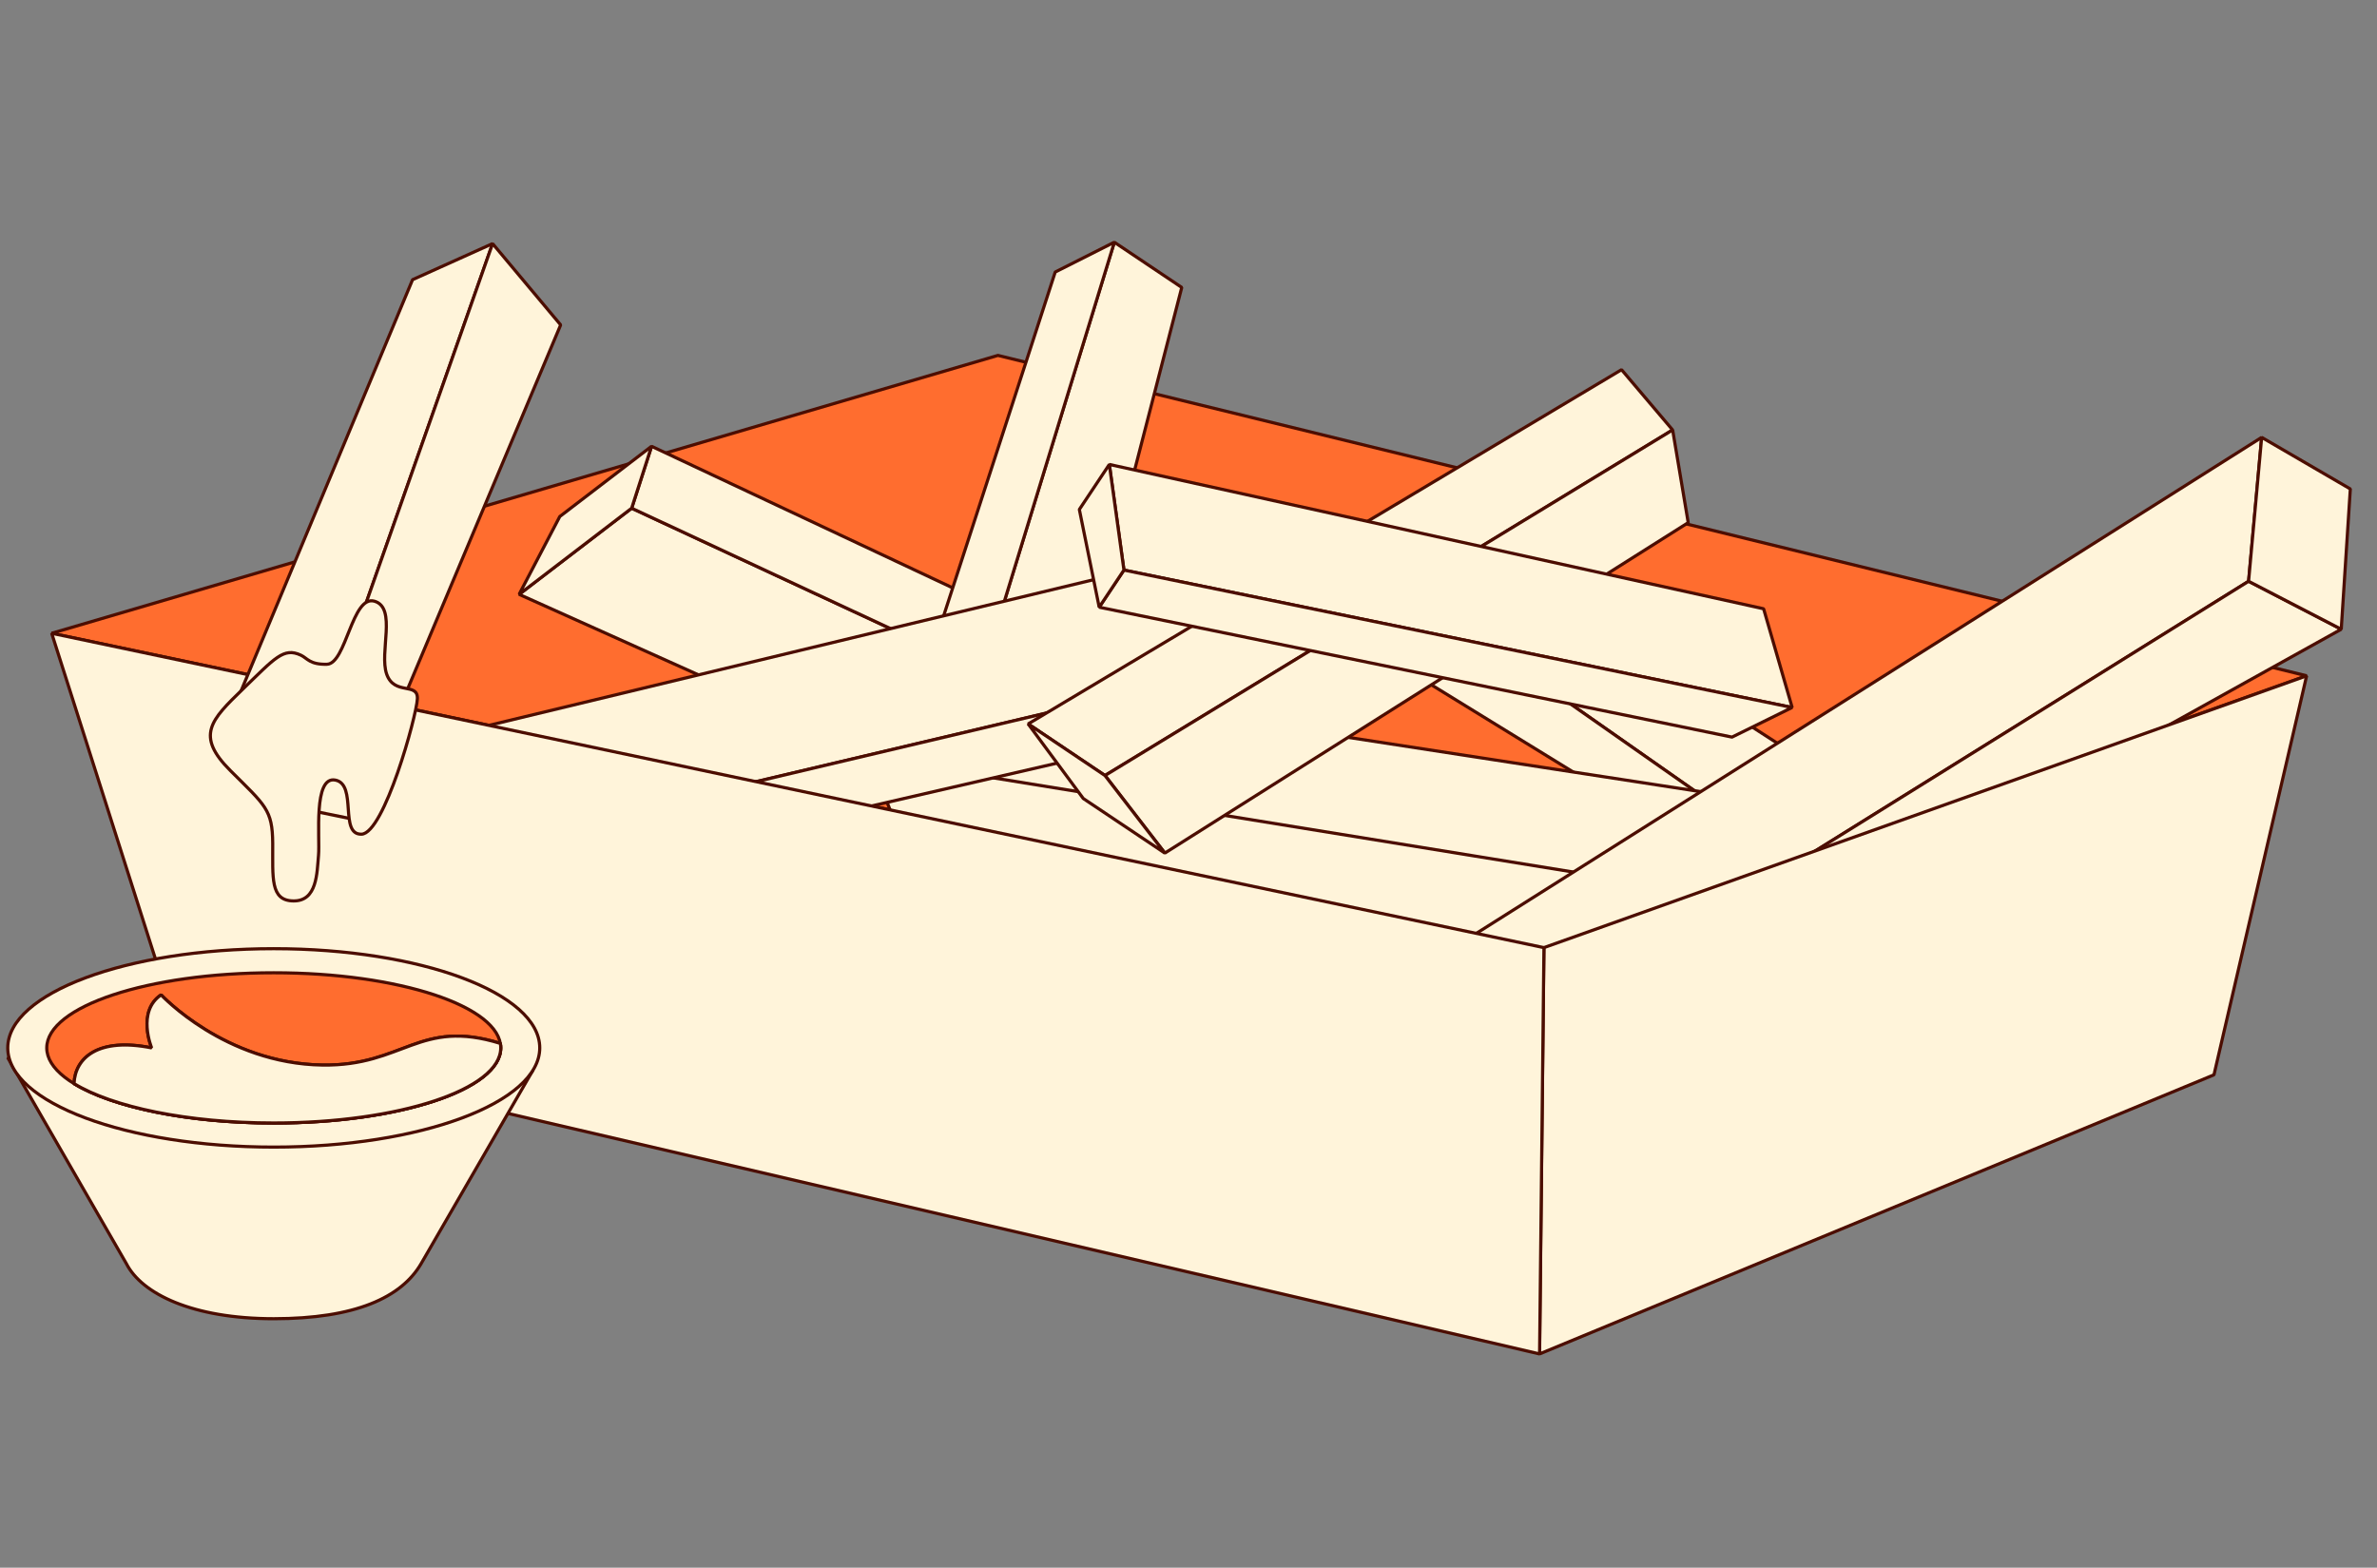 <svg width="602" height="397" viewBox="0 0 602 397" fill="none" xmlns="http://www.w3.org/2000/svg">
<rect x="0" y="0" width="602" height="397" fill="#808080" stroke="none"/>
<g clip-path="url(#clip0_957_26123)">
<path d="M252.743 90.004L254.514 136.363L252.743 90.004Z" fill="#FFF4DA"/>
<path d="M252.743 90.004L254.514 136.363" stroke="#4C0D00" stroke-width="0.8" stroke-linejoin="bevel"/>
<path d="M13.091 160.37L252.74 90.003L584.19 171.137L391.018 239.976L13.091 160.37Z" fill="#FF6D2F"/>
<path d="M13.091 160.37L252.74 90.003L584.19 171.137L391.018 239.976L13.091 160.37Z" stroke="#4C0D00" stroke-width="0.8" stroke-linejoin="bevel"/>
<path d="M365.739 133.67L469.892 200.99L468.2 227.603L343.953 140.595L365.739 133.67Z" fill="#FFF4DA"/>
<path d="M365.739 133.67L469.892 200.99L468.2 227.603L343.953 140.595L365.739 133.67Z" stroke="#4C0D00" stroke-width="0.8" stroke-linejoin="bevel"/>
<path d="M344.994 162.659L474.63 242.353L468.2 227.605L343.953 140.595L344.994 162.659Z" fill="#FFF4DA"/>
<path d="M344.994 162.659L474.63 242.353L468.2 227.605L343.953 140.595L344.994 162.659Z" stroke="#4C0D00" stroke-width="0.8" stroke-linejoin="bevel"/>
<path d="M474.647 242.351L468.215 227.599L468.992 215.25L469.902 200.991L476.332 215.719L474.647 242.351Z" fill="#FFF4DA"/>
<path d="M474.647 242.351L468.215 227.599L468.992 215.25L469.902 200.991L476.332 215.719L474.647 242.351Z" stroke="#4C0D00" stroke-width="0.8" stroke-linejoin="bevel"/>
<path d="M131.472 150.513L279.492 216.957L306.056 196.628L159.975 128.7L131.472 150.513Z" fill="#FFF4DA"/>
<path d="M131.472 150.513L279.492 216.957L306.056 196.628L159.975 128.7L131.472 150.513Z" stroke="#4C0D00" stroke-width="0.8" stroke-linejoin="bevel"/>
<path d="M165.021 113.023L304.307 178.503L306.064 196.628L159.983 128.7L165.021 113.023Z" fill="#FFF4DA"/>
<path d="M165.021 113.023L304.307 178.503L306.064 196.628L159.983 128.7L165.021 113.023Z" stroke="#4C0D00" stroke-width="0.8" stroke-linejoin="bevel"/>
<path d="M131.472 150.512L141.772 130.808L165.013 113.022L159.975 128.699L131.472 150.512Z" fill="#FFF4DA"/>
<path d="M131.472 150.512L141.772 130.808L165.013 113.022L159.975 128.699L131.472 150.512Z" stroke="#4C0D00" stroke-width="0.8" stroke-linejoin="bevel"/>
<path d="M299.292 72.792L271.347 181.075L251.581 161.341L282.208 61.336L299.292 72.792Z" fill="#FFF4DA"/>
<path d="M299.292 72.792L271.347 181.075L251.581 161.341L282.208 61.336L299.292 72.792Z" stroke="#4C0D00" stroke-width="0.8" stroke-linejoin="bevel"/>
<path d="M267.246 68.89L237.046 161.939L251.589 161.341L282.216 61.336L267.246 68.89Z" fill="#FFF4DA"/>
<path d="M267.246 68.89L237.046 161.939L251.589 161.341L282.216 61.336L267.246 68.89Z" stroke="#4C0D00" stroke-width="0.8" stroke-linejoin="bevel"/>
<path d="M237.732 170.77L448.643 203.237L467.71 232.08C467.71 232.08 296.308 218.252 220.24 191.9L237.732 170.77Z" fill="#FFF4DA"/>
<path d="M237.732 170.77L448.643 203.237L467.71 232.08C467.71 232.08 296.308 218.252 220.24 191.9L237.732 170.77Z" stroke="#4C0D00" stroke-width="0.8" stroke-linejoin="bevel"/>
<path d="M229.973 216.69L460.592 249.682L467.709 232.079L220.24 191.901L229.973 216.69Z" fill="#FFF4DA"/>
<path d="M229.973 216.69L460.592 249.682L467.709 232.079L220.24 191.901L229.973 216.69Z" stroke="#4C0D00" stroke-width="0.8" stroke-linejoin="bevel"/>
<path d="M332.105 164.717L311.858 138.396L105.407 188.125L123.379 214.045L332.105 164.717Z" fill="#FFF4DA"/>
<path d="M332.105 164.717L311.858 138.396L105.407 188.125L123.379 214.045L332.105 164.717Z" stroke="#4C0D00" stroke-width="0.8" stroke-linejoin="bevel"/>
<path d="M332.116 164.716L310.456 183.386L139.404 222.879L123.391 214.044L332.116 164.716Z" fill="#FFF4DA"/>
<path d="M332.116 164.716L310.456 183.386L139.404 222.879L123.391 214.044L332.116 164.716Z" stroke="#4C0D00" stroke-width="0.8" stroke-linejoin="bevel"/>
<path d="M279.846 196.391L423.606 108.88L410.674 93.621L260.391 183.325L279.846 196.391Z" fill="#FFF4DA"/>
<path d="M279.846 196.391L423.606 108.88L410.674 93.621L260.391 183.325L279.846 196.391Z" stroke="#4C0D00" stroke-width="0.8" stroke-linejoin="bevel"/>
<path d="M279.857 196.39L423.617 108.879L427.558 132.355L295.016 216.032L279.857 196.39Z" fill="#FFF4DA"/>
<path d="M279.857 196.39L423.617 108.879L427.558 132.355L295.016 216.032L279.857 196.39Z" stroke="#4C0D00" stroke-width="0.8" stroke-linejoin="bevel"/>
<path d="M295.005 216.032L274.346 202.21L260.391 183.325L279.845 196.39L295.005 216.032Z" fill="#FFF4DA"/>
<path d="M295.005 216.032L274.346 202.21L260.391 183.325L279.845 196.39L295.005 216.032Z" stroke="#4C0D00" stroke-width="0.8" stroke-linejoin="bevel"/>
<path d="M446.653 154.163L280.955 117.618L284.654 144.364L453.884 179.169L446.653 154.163Z" fill="#FFF4DA"/>
<path d="M446.653 154.163L280.955 117.618L284.654 144.364L453.884 179.169L446.653 154.163Z" stroke="#4C0D00" stroke-width="0.8" stroke-linejoin="bevel"/>
<path d="M438.65 186.663L278.378 153.767L284.64 144.364L453.869 179.168L438.65 186.663Z" fill="#FFF4DA"/>
<path d="M438.65 186.663L278.378 153.767L284.64 144.364L453.869 179.168L438.65 186.663Z" stroke="#4C0D00" stroke-width="0.8" stroke-linejoin="bevel"/>
<path d="M273.354 129.019L280.948 117.616L284.647 144.363L278.384 153.766L273.354 129.019Z" fill="#FFF4DA"/>
<path d="M273.354 129.019L280.948 117.616L284.647 144.363L278.384 153.766L273.354 129.019Z" stroke="#4C0D00" stroke-width="0.8" stroke-linejoin="bevel"/>
<path d="M572.806 110.753L350.982 250.84L368.653 272.19L569.492 147.197L572.806 110.753Z" fill="#FFF4DA"/>
<path d="M572.806 110.753L350.982 250.84L368.653 272.19L569.492 147.197L572.806 110.753Z" stroke="#4C0D00" stroke-width="0.8" stroke-linejoin="bevel"/>
<path d="M592.954 159.345L389.904 272.19L368.646 272.19L569.487 147.197L592.954 159.345Z" fill="#FFF4DA"/>
<path d="M592.954 159.345L389.904 272.19L368.646 272.19L569.487 147.197L592.954 159.345Z" stroke="#4C0D00" stroke-width="0.8" stroke-linejoin="bevel"/>
<path d="M572.789 110.755L595.244 123.823L592.944 159.347L569.476 147.199L572.789 110.755Z" fill="#FFF4DA"/>
<path d="M572.789 110.755L595.244 123.823L592.944 159.347L569.476 147.199L572.789 110.755Z" stroke="#4C0D00" stroke-width="0.8" stroke-linejoin="bevel"/>
<path d="M389.903 342.868L560.712 272.188L584.18 171.139L391.008 239.977L389.903 342.868Z" fill="#FFF4DA"/>
<path d="M389.903 342.868L560.712 272.188L584.18 171.139L391.008 239.977L389.903 342.868Z" stroke="#4C0D00" stroke-width="0.8" stroke-linejoin="bevel"/>
<path d="M13.091 160.371L45.67 262.633L389.914 342.868L391.018 239.978L13.091 160.371Z" fill="#FFF4DA"/>
<path d="M13.091 160.371L45.67 262.633L389.914 342.868L391.018 239.978L13.091 160.371Z" stroke="#4C0D00" stroke-width="0.8" stroke-linejoin="bevel"/>
<path d="M134.994 270.978L106.644 320.023C101.636 328.593 89.951 333.951 69.331 333.951C48.71 333.951 35.926 327.627 32.016 320.023L1.963 267.842L134.994 270.978Z" fill="#FFF4DA"/>
<path d="M134.994 270.978L106.644 320.023C101.636 328.593 89.951 333.951 69.331 333.951C48.71 333.951 35.926 327.627 32.016 320.023L1.963 267.842L134.994 270.978Z" stroke="#4C0D00" stroke-width="0.8" stroke-linejoin="bevel"/>
<path d="M136.696 265.367C136.696 279.243 106.535 290.491 69.33 290.491C32.124 290.491 1.963 279.243 1.963 265.367C1.963 251.492 32.124 240.244 69.33 240.244C106.535 240.244 136.696 251.492 136.696 265.367Z" fill="#FFF4DA"/>
<path d="M136.696 265.367C136.696 279.243 106.535 290.491 69.33 290.491C32.124 290.491 1.963 279.243 1.963 265.367C1.963 251.492 32.124 240.244 69.33 240.244C106.535 240.244 136.696 251.492 136.696 265.367Z" stroke="#4C0D00" stroke-width="0.8" stroke-linejoin="bevel"/>
<path d="M126.814 265.368C126.814 275.875 101.077 284.392 69.329 284.392C37.58 284.392 11.843 275.875 11.843 265.368C11.843 254.861 37.58 246.344 69.329 246.344C101.077 246.344 126.814 254.861 126.814 265.368Z" fill="#FF6D2F"/>
<path d="M126.814 265.368C126.814 275.875 101.077 284.392 69.329 284.392C37.58 284.392 11.843 275.875 11.843 265.368C11.843 254.861 37.58 246.344 69.329 246.344C101.077 246.344 126.814 254.861 126.814 265.368Z" stroke="#4C0D00" stroke-width="0.8" stroke-linejoin="bevel"/>
<path d="M126.817 265.368C126.817 275.863 101.086 284.383 69.327 284.383C47.473 284.383 28.457 280.333 18.752 274.407C19.048 267.764 24.975 262.677 38.41 265.368C38.41 265.368 34.556 256.157 40.805 251.934C40.805 251.934 56.931 269.368 81.674 269.714C102.245 270.011 106.172 257.861 126.718 264.232C126.792 264.602 126.817 264.998 126.817 265.368Z" fill="#FFF4DA"/>
<path d="M126.817 265.368C126.817 275.863 101.086 284.383 69.327 284.383C47.473 284.383 28.457 280.333 18.752 274.407C19.048 267.764 24.975 262.677 38.41 265.368C38.41 265.368 34.556 256.157 40.805 251.934C40.805 251.934 56.931 269.368 81.674 269.714C102.245 270.011 106.172 257.861 126.718 264.232C126.792 264.602 126.817 264.998 126.817 265.368Z" stroke="#4C0D00" stroke-width="0.8" stroke-linejoin="bevel"/>
<path d="M126.817 265.368C126.817 275.863 101.086 284.383 69.327 284.383C47.473 284.383 28.457 280.333 18.752 274.407C19.048 267.764 24.975 262.677 38.41 265.368C38.41 265.368 34.556 256.157 40.805 251.934C40.805 251.934 56.931 269.368 81.674 269.714C102.245 270.011 106.172 257.861 126.718 264.232C126.792 264.602 126.817 264.998 126.817 265.368Z" fill="#FFF4DA"/>
<path d="M126.817 265.368C126.817 275.863 101.086 284.383 69.327 284.383C47.473 284.383 28.457 280.333 18.752 274.407C19.048 267.764 24.975 262.677 38.41 265.368C38.41 265.368 34.556 256.157 40.805 251.934C40.805 251.934 56.931 269.368 81.674 269.714C102.245 270.011 106.172 257.861 126.718 264.232C126.792 264.602 126.817 264.998 126.817 265.368Z" stroke="#4C0D00" stroke-width="0.8" stroke-linejoin="bevel"/>
<path d="M104.487 70.825L58.483 181.136L72.474 210.226L124.759 61.693L104.487 70.825Z" fill="#FFF4DA"/>
<path d="M104.487 70.825L58.483 181.136L72.474 210.226L124.759 61.693L104.487 70.825Z" stroke="#4C0D00" stroke-width="0.8" stroke-linejoin="bevel"/>
<path d="M74.518 204.406L124.754 61.694L141.991 82.28L89.378 207.433L74.518 204.406Z" fill="#FFF4DA"/>
<path d="M74.518 204.406L124.754 61.694L141.991 82.28L89.378 207.433L74.518 204.406Z" stroke="#4C0D00" stroke-width="0.8" stroke-linejoin="bevel"/>
<path d="M76.207 165.92C71.809 163.851 69.606 166.667 61.505 174.506C53.404 182.346 49.454 186.274 58.339 195.138C67.224 204 69.009 205.001 69.067 213.583C69.125 222.166 68.349 228.109 74.342 228.15C80.335 228.193 80.269 221.085 80.669 216.592C81.069 212.099 79.28 196.46 84.925 197.548C90.569 198.637 85.82 211.41 91.55 211.249C97.281 211.088 105.501 181.302 105.705 176.981C105.91 172.659 99.871 176.213 97.933 170.729C95.993 165.246 100.55 153.935 94.854 152.254C89.157 150.572 87.686 168.087 82.806 168.217C78.439 168.333 77.825 166.681 76.207 165.92Z" fill="#FFF4DA"/>
<path d="M76.207 165.92C71.809 163.851 69.606 166.667 61.505 174.506C53.404 182.346 49.454 186.274 58.339 195.138C67.224 204 69.009 205.001 69.067 213.583C69.125 222.166 68.349 228.109 74.342 228.15C80.335 228.193 80.269 221.085 80.669 216.592C81.069 212.099 79.28 196.46 84.925 197.548C90.569 198.637 85.82 211.41 91.55 211.249C97.281 211.088 105.501 181.302 105.705 176.981C105.91 172.659 99.871 176.213 97.933 170.729C95.993 165.246 100.55 153.935 94.854 152.254C89.157 150.572 87.686 168.087 82.806 168.217C78.439 168.333 77.825 166.681 76.207 165.92Z" stroke="#4C0D00" stroke-width="0.8" stroke-linejoin="bevel"/>
</g>
<defs>
<clipPath id="clip0_957_26123">
<rect width="602" height="397" fill="white"/>
</clipPath>
</defs>
</svg>

